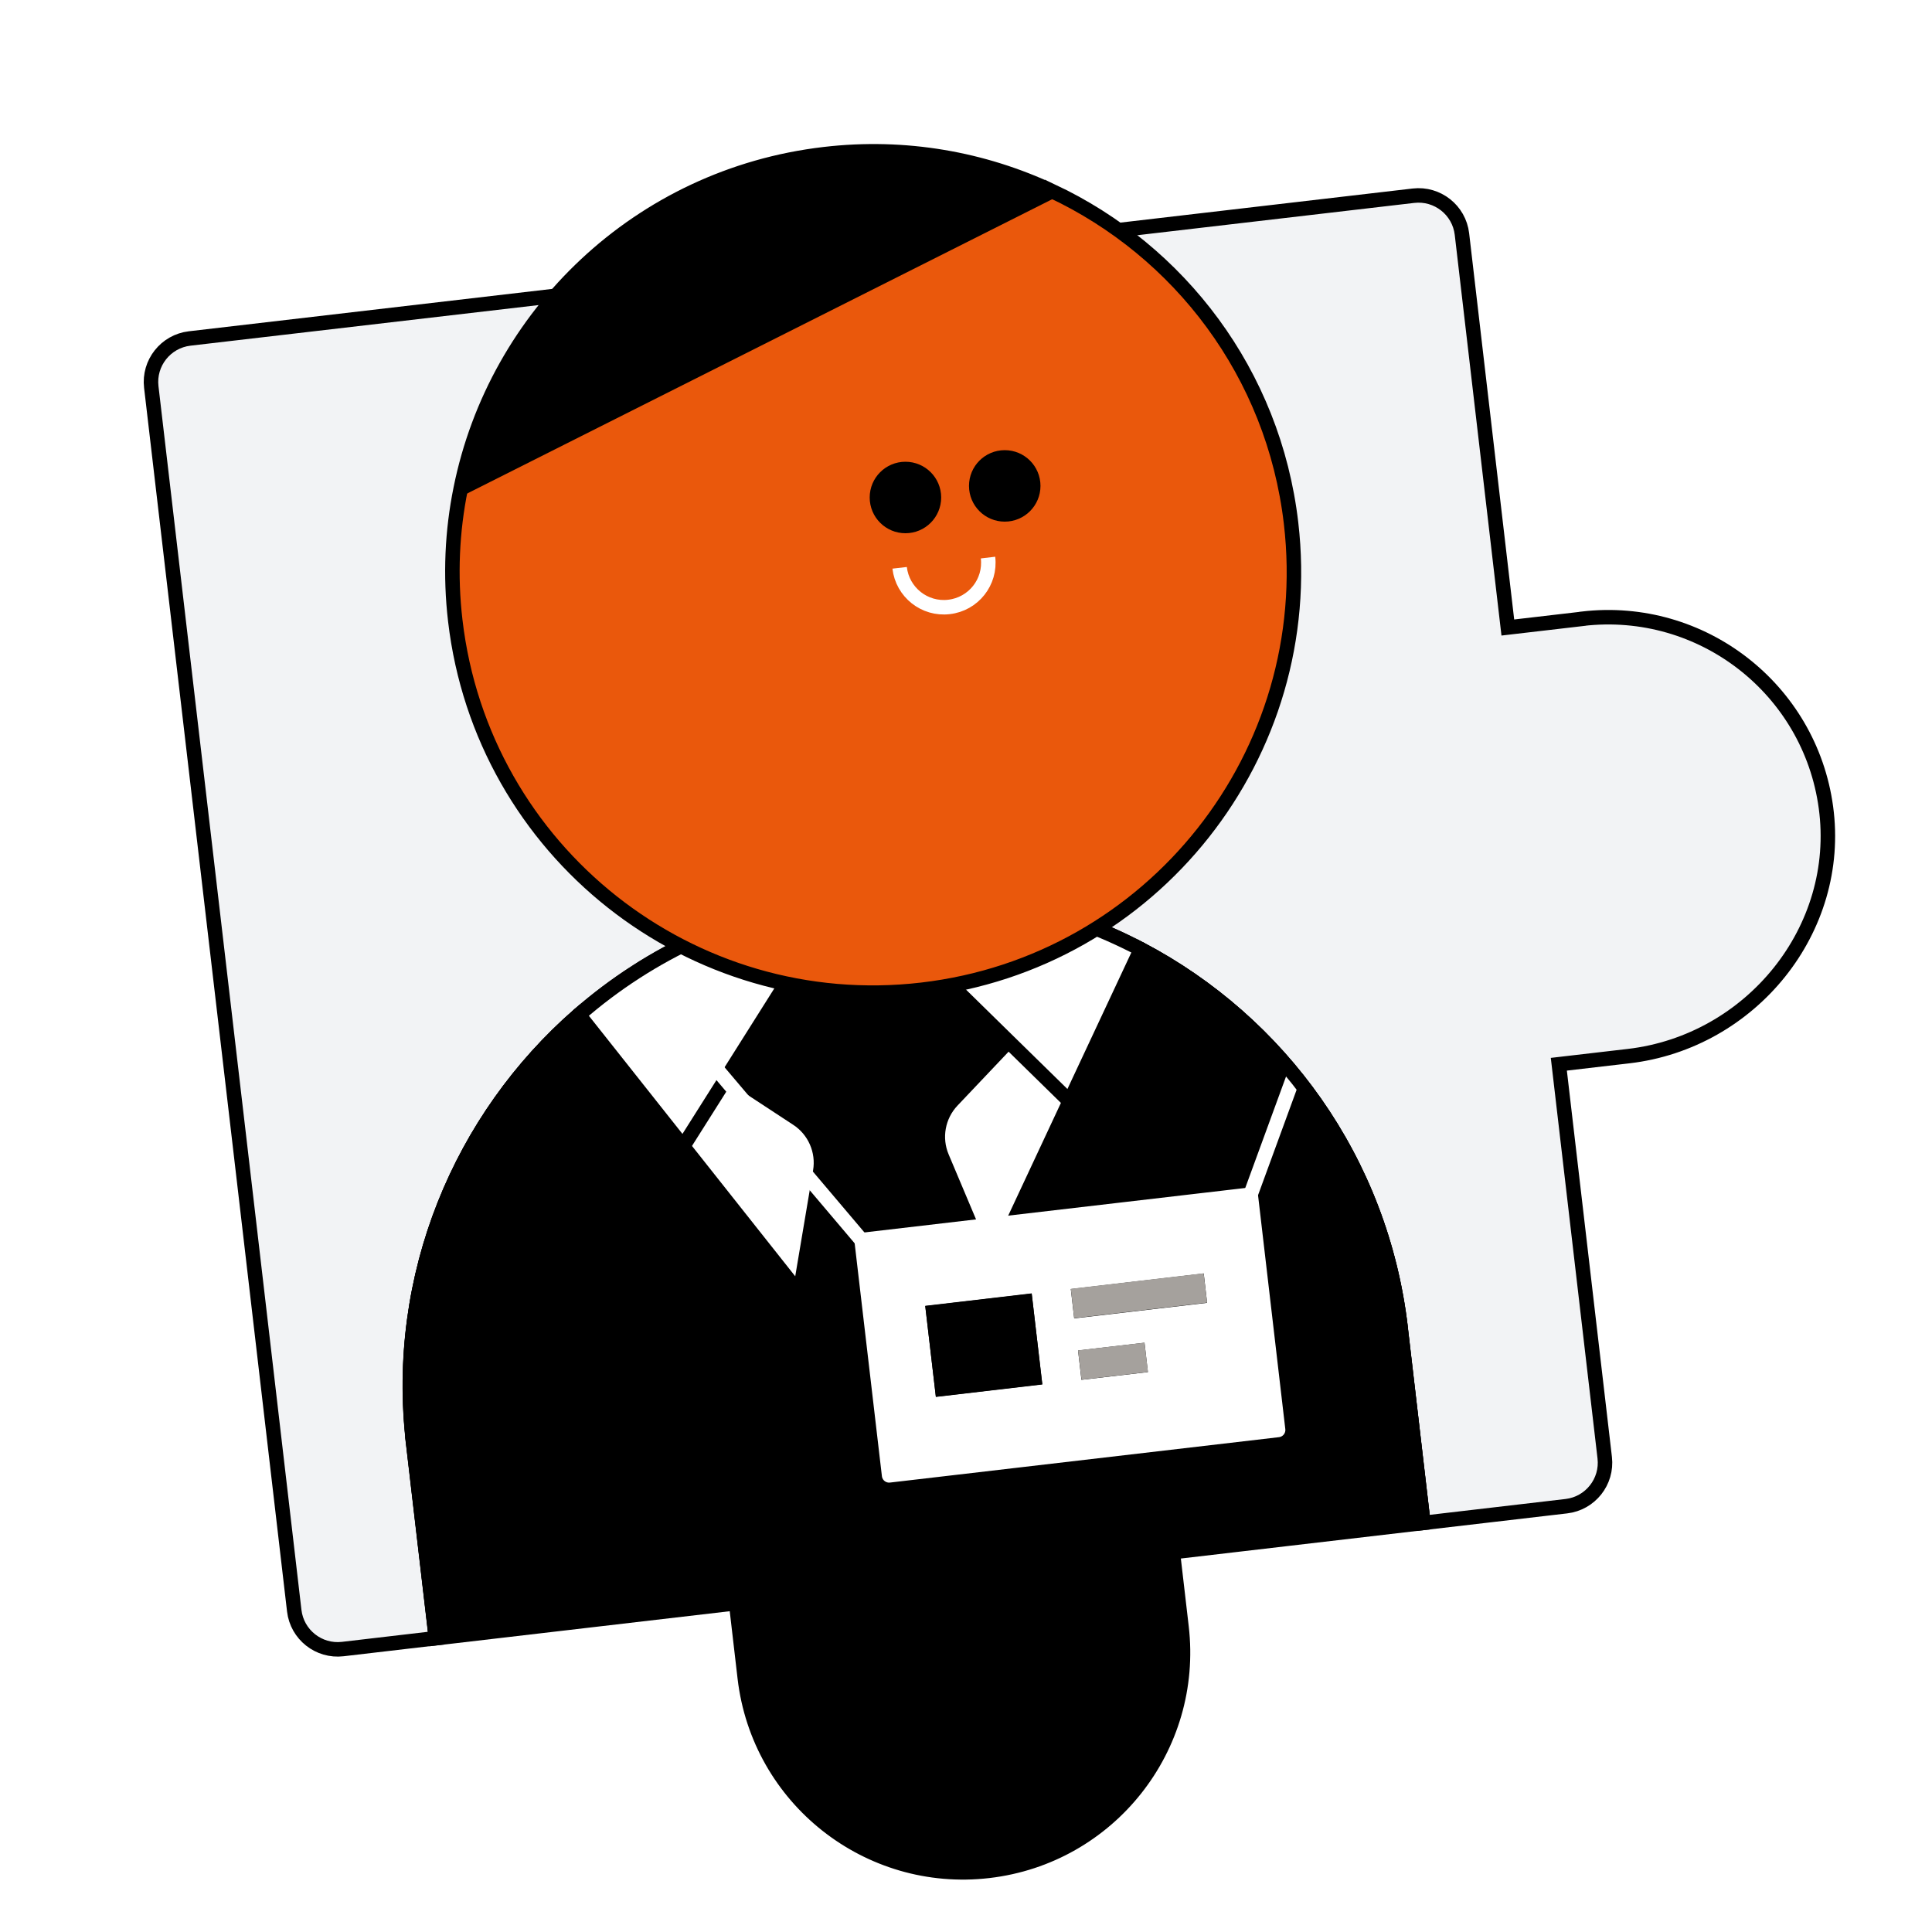 <svg viewBox="0 0 200 200" fill="none" xmlns="http://www.w3.org/2000/svg">
<rect x="0" y="0" width="200" height="200" fill="#333333" stroke="none"/>
<g clip-path="url(#clip0_2361_3586)">
<path d="M200 0H0V200H200V0Z" fill="white"/>
<path d="M163.83 64.05C176.17 62.61 187.36 71.32 189.02 83.58C190.74 96.23 181.27 107.85 168.59 109.33L161.37 110.17L166.12 150.9C166.41 153.38 164.63 155.63 162.15 155.92L147.34 157.65L145 137.59H144.99C144.99 137.59 144.99 137.51 144.99 137.46C142.97 120.11 132.45 105.83 118.09 98.27C109.45 93.72 99.42 91.6 89 92.72H88.99L88.49 92.77L87.47 92.89L86.97 92.95C76.57 94.27 67.3 98.64 59.94 105.06C47.71 115.73 40.76 132.05 42.79 149.4C42.79 149.44 42.81 149.48 42.81 149.52H42.8L45.14 169.58L35.48 170.71C33 171 30.75 169.22 30.46 166.74L25.71 126.01L15.66 40.06C15.37 37.58 17.15 35.33 19.63 35.04L146.32 20.26C148.8 19.97 151.05 21.75 151.34 24.23L156.09 64.96L163.82 64.06L163.83 64.05Z" fill="#F2F3F5" stroke="black" stroke-width="1.5" stroke-miterlimit="10"/>
<path d="M102.5 131.61L110.73 114.01L118.09 98.27C132.45 105.83 142.96 120.12 144.99 137.46C144.99 137.5 144.99 137.54 144.99 137.59H145L147.34 157.65L121.41 160.68L122.31 168.42C123.77 180.91 114.83 192.21 102.34 193.67C89.86 195.13 78.56 186.19 77.1 173.7L76.2 165.96L45.12 169.59L42.78 149.53H42.79C42.79 149.53 42.77 149.45 42.77 149.4C40.75 132.05 47.69 115.73 59.92 105.06L70.71 118.68L82.77 133.92L94.48 148.7L102.48 131.61H102.5Z" fill="black" stroke="black" stroke-width="1.5" stroke-miterlimit="10"/>
<path d="M118.1 98.27L110.74 114.01L104.4 107.8L89.01 92.71C99.43 91.59 109.46 93.71 118.1 98.26V98.27Z" fill="white"/>
<path d="M104.39 107.8L110.73 114.01L102.5 131.61L97.52 119.8C96.68 117.81 97.1 115.51 98.59 113.94L104.4 107.81L104.39 107.8Z" fill="white"/>
<path d="M89 92.72L104.39 107.81L98.58 113.94C97.09 115.51 96.67 117.81 97.51 119.8L102.49 131.61L94.49 148.7L82.78 133.92L84.91 121.27C85.27 119.14 84.33 117 82.52 115.81L75.46 111.18L86.96 92.96C87.13 92.93 87.3 92.91 87.47 92.89L88.49 92.77C88.66 92.75 88.83 92.73 89 92.72Z" fill="black"/>
<path d="M86.96 92.95L75.46 111.17L70.72 118.67L59.93 105.05C67.29 98.63 76.56 94.26 86.96 92.95Z" fill="white"/>
<path d="M82.52 115.81C84.33 116.99 85.27 119.14 84.91 121.27L82.78 133.92L70.72 118.68L75.46 111.18L82.52 115.81Z" fill="white"/>
<path d="M75.46 111.18L82.52 115.81C84.33 116.99 85.27 119.14 84.91 121.27L82.78 133.92L82.76 134.04" stroke="black" stroke-width="1.5" stroke-miterlimit="10"/>
<path d="M118.1 98.27L110.73 114.01L102.5 131.61L94.5 148.7L82.79 133.92L70.72 118.68L59.93 105.06" stroke="black" stroke-width="1.5" stroke-linecap="round" stroke-linejoin="round"/>
<path d="M110.73 114.01L104.39 107.8L89 92.71H88.99L88.49 92.76L87.47 92.88L86.97 92.94H86.96L75.46 111.17L70.72 118.67" stroke="black" stroke-width="1.5" stroke-miterlimit="10"/>
<path d="M104.39 107.8L98.58 113.93C97.09 115.5 96.67 117.8 97.51 119.79L102.49 131.6L102.54 131.72" stroke="black" stroke-width="1.5" stroke-miterlimit="10"/>
<path d="M129.45 123.68L132.29 148.04L92.02 152.74L89.18 128.38L129.45 123.68ZM124.96 134.87L124.61 131.83L110.85 133.44L111.2 136.48L124.96 134.87ZM118.83 142.04L118.48 139L111.6 139.8L111.95 142.84L118.83 142.04ZM107.9 143.32L106.8 133.91L95.78 135.2L96.88 144.61L107.9 143.32Z" fill="white"/>
<path d="M124.61 131.81L110.85 133.42L111.2 136.46L124.96 134.85L124.6 131.81H124.61Z" fill="#A5A19D"/>
<path d="M118.48 138.99L111.6 139.79L111.96 142.83L118.84 142.03L118.48 138.99Z" fill="#A5A19D"/>
<path d="M106.8 133.89L95.78 135.18L96.88 144.59L107.9 143.3L106.8 133.89Z" fill="black"/>
<path d="M129.46 123.67L89.19 128.37L92.04 152.73L132.31 148.03L129.47 123.67H129.46Z" stroke="white" stroke-width="1.5" stroke-linecap="round" stroke-linejoin="round"/>
<path d="M89.18 128.38L65.731 100.69" stroke="white" stroke-width="1.5" stroke-linecap="round" stroke-linejoin="round"/>
<path d="M129.45 123.68L133.98 111.3" stroke="white" stroke-width="1.5" stroke-miterlimit="10"/>
<path d="M45.13 169.58L42.79 149.52H42.8C42.8 149.52 42.78 149.44 42.78 149.39C40.76 132.04 47.7 115.72 59.93 105.05C67.29 98.63 76.56 94.26 86.96 92.95C87.13 92.92 87.3 92.9 87.47 92.88" stroke="black" stroke-width="1.5" stroke-miterlimit="10"/>
<path d="M147.35 157.65L145.01 137.59H145C145 137.59 145 137.51 145 137.46C142.98 120.11 132.46 105.83 118.1 98.27C109.46 93.72 99.43 91.6 89.01 92.72C88.84 92.72 88.67 92.75 88.5 92.77" stroke="black" stroke-width="1.5" stroke-miterlimit="10"/>
<path d="M108.91 19.78C122.08 25.98 131.84 38.63 133.65 54.15C136.44 78.05 119.33 99.67 95.44 102.46C71.55 105.25 49.92 88.15 47.13 64.25C46.58 59.56 46.8 54.97 47.69 50.59L108.9 19.8V19.79L108.91 19.78ZM106.94 49.96C106.75 48.34 105.28 47.18 103.66 47.37C102.04 47.56 100.88 49.03 101.07 50.65C101.26 52.27 102.73 53.43 104.35 53.24C105.97 53.05 107.13 51.58 106.94 49.96ZM96.66 51.16C96.47 49.54 95 48.38 93.38 48.57C91.76 48.76 90.6 50.23 90.79 51.85C90.98 53.47 92.45 54.63 94.07 54.44C95.69 54.25 96.85 52.78 96.66 51.16Z" fill="#EA580C"/>
<path d="M108.91 19.78L47.7 50.58C51.32 32.6 66.14 18.19 85.35 15.95C93.72 14.97 101.81 16.44 108.92 19.78H108.91Z" fill="black"/>
<path d="M104.01 53.25C105.64 53.25 106.96 51.93 106.96 50.3C106.96 48.67 105.64 47.35 104.01 47.35C102.38 47.35 101.06 48.67 101.06 50.3C101.06 51.93 102.38 53.25 104.01 53.25Z" fill="black"/>
<path d="M93.73 54.45C95.36 54.45 96.68 53.13 96.68 51.5C96.68 49.87 95.36 48.55 93.73 48.55C92.1 48.55 90.78 49.87 90.78 51.5C90.78 53.13 92.1 54.45 93.73 54.45Z" fill="black"/>
<path d="M108.91 19.78C122.08 25.98 131.84 38.63 133.65 54.15C136.44 78.05 119.33 99.67 95.44 102.46C71.55 105.25 49.92 88.15 47.13 64.25C46.58 59.56 46.8 54.97 47.69 50.59C51.31 32.61 66.13 18.2 85.34 15.96C93.71 14.98 101.8 16.45 108.91 19.79V19.78Z" stroke="black" stroke-width="1.5" stroke-miterlimit="10"/>
<path d="M47.7 50.58L108.91 19.79" stroke="black" stroke-width="1.5" stroke-miterlimit="10"/>
<path d="M93.73 54.45C95.36 54.45 96.68 53.13 96.68 51.5C96.68 49.87 95.36 48.55 93.73 48.55C92.1 48.55 90.78 49.87 90.78 51.5C90.78 53.13 92.1 54.45 93.73 54.45Z" stroke="black" stroke-width="1.5" stroke-miterlimit="10"/>
<path d="M104.01 53.25C105.64 53.25 106.96 51.93 106.96 50.3C106.96 48.67 105.64 47.35 104.01 47.35C102.38 47.35 101.06 48.67 101.06 50.3C101.06 51.93 102.38 53.25 104.01 53.25Z" stroke="black" stroke-width="1.5" stroke-miterlimit="10"/>
<path d="M102.28 57.72C102.58 60.25 100.77 62.54 98.24 62.83C95.71 63.13 93.42 61.31 93.13 58.78" stroke="white" stroke-width="1.5" stroke-miterlimit="10"/>
</g>
<defs>
<clipPath id="clip0_2361_3586">
<rect width="200" height="200" fill="white"/>
</clipPath>
</defs>
</svg>
